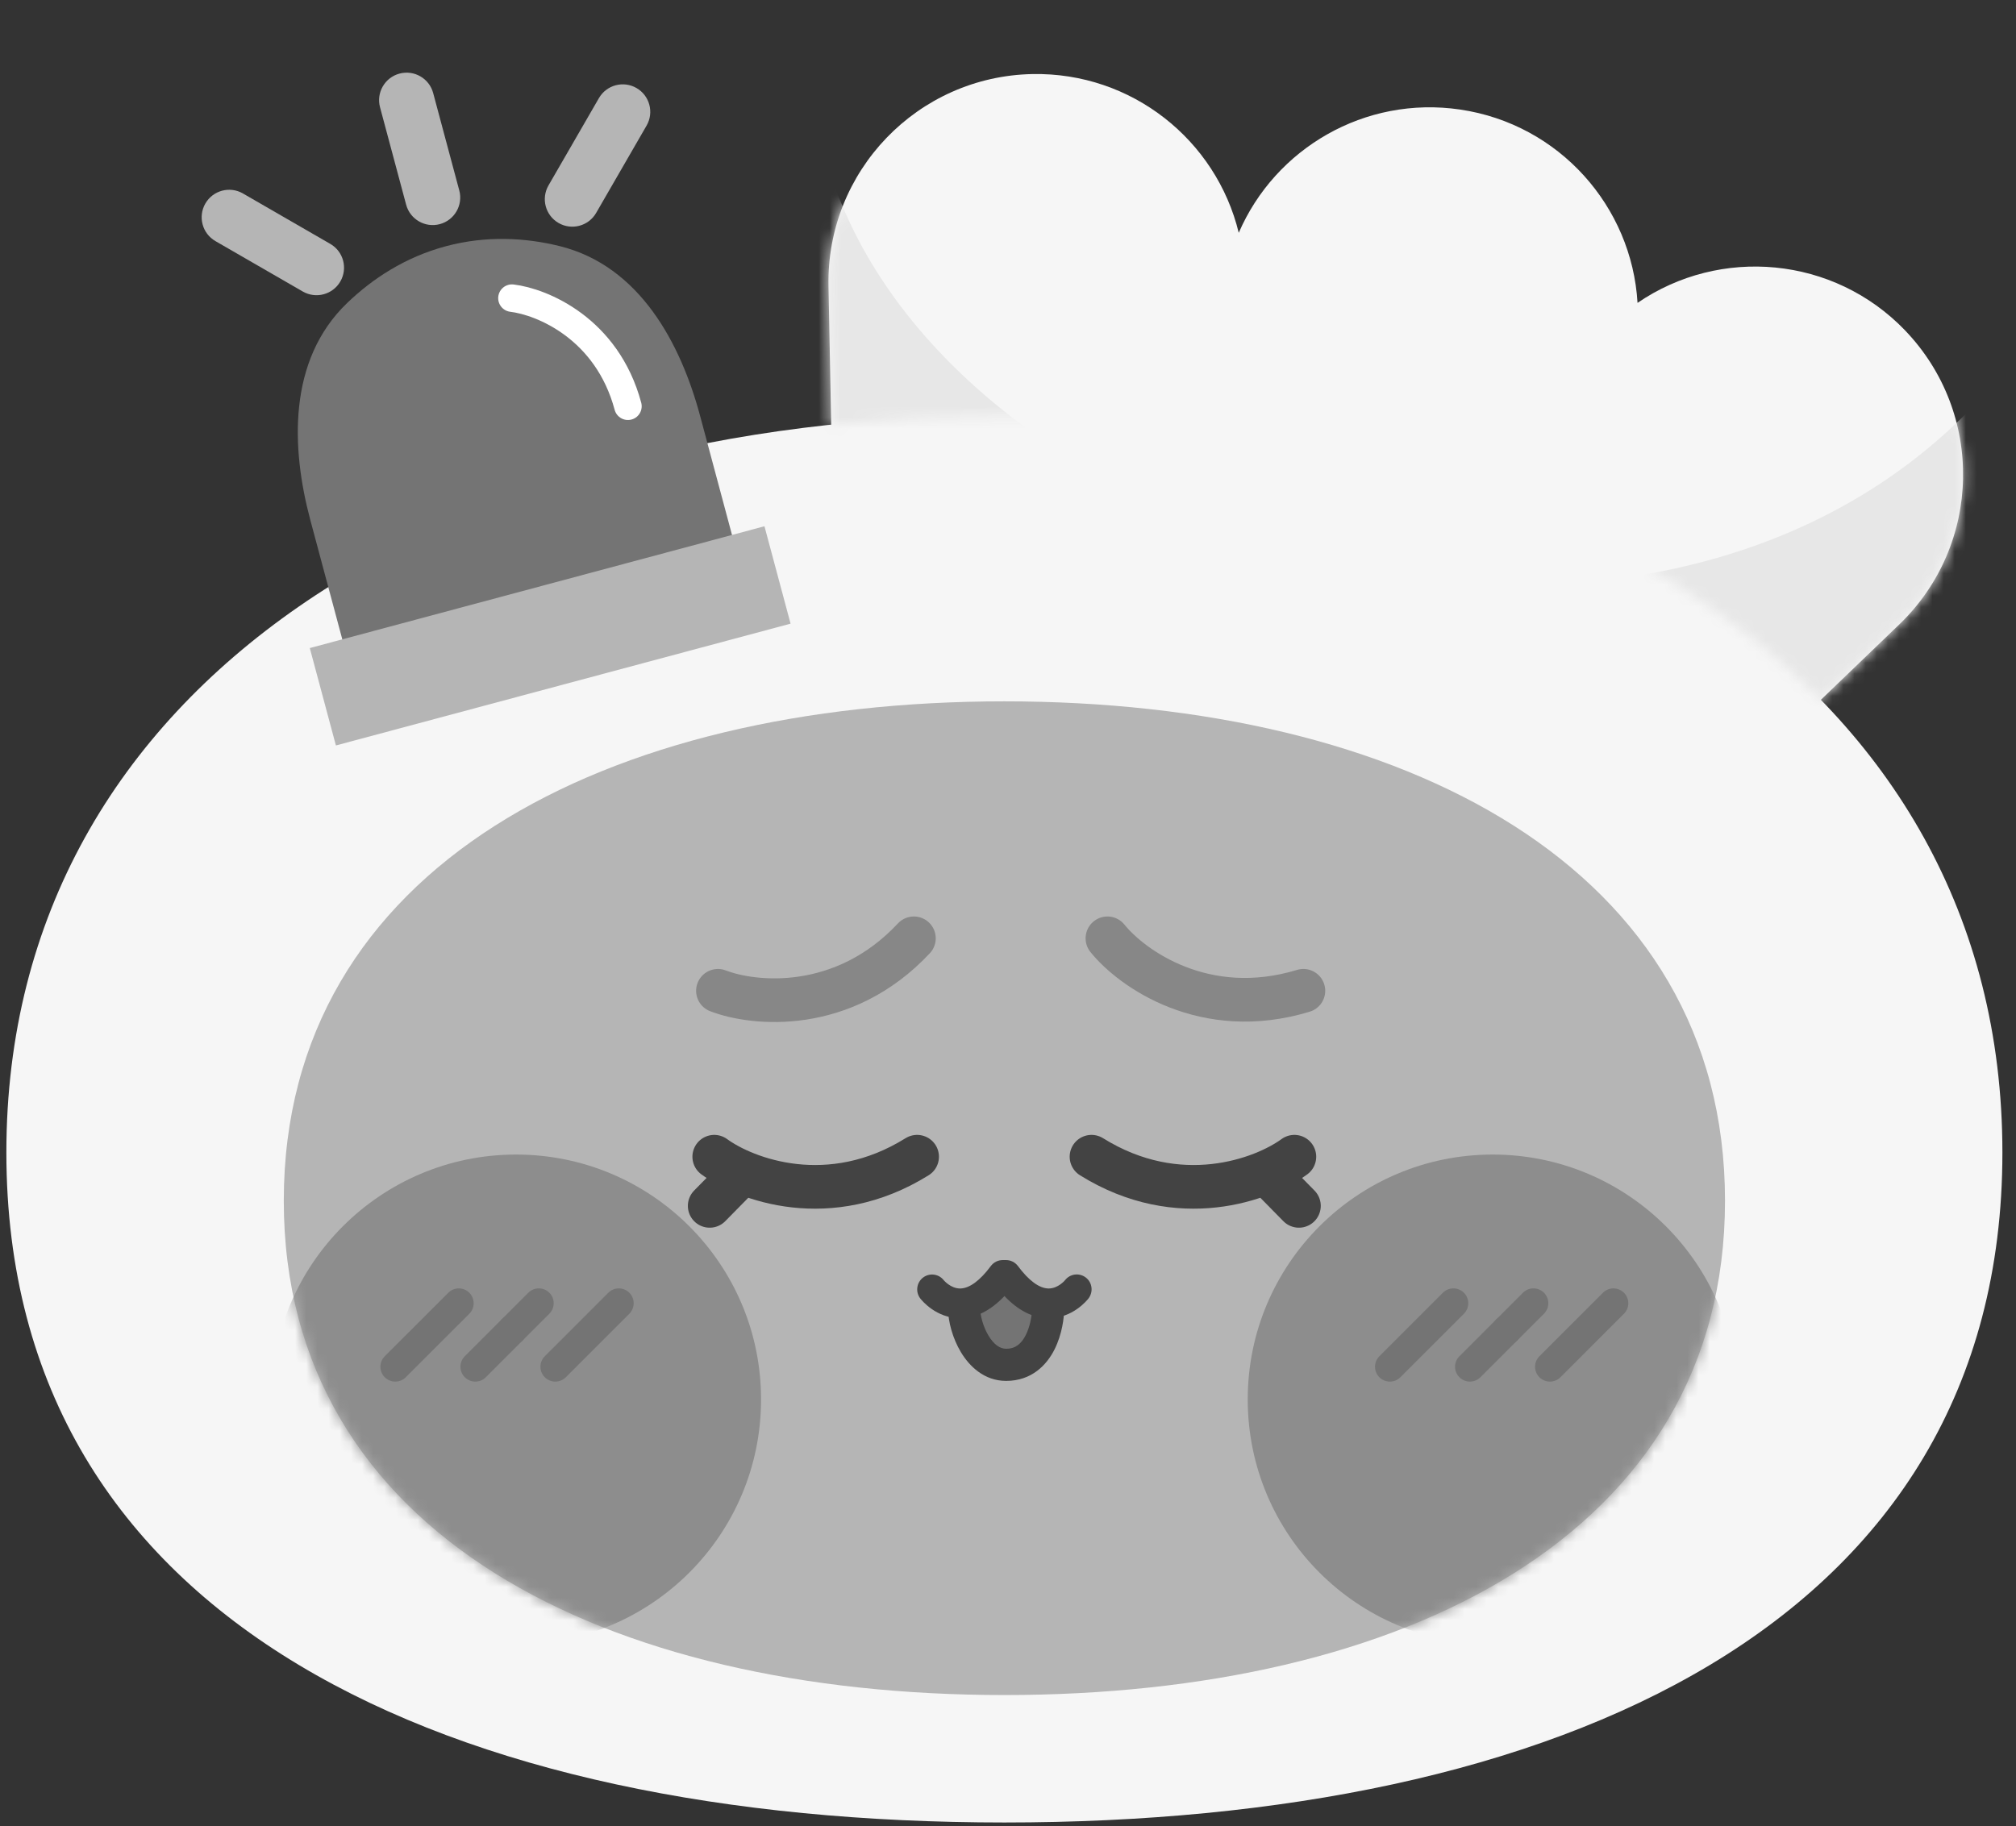 <svg width="181" height="164" viewBox="0 0 181 164" fill="none" xmlns="http://www.w3.org/2000/svg">
<rect x="0" y="0" width="181" height="164" fill="#333333" stroke="none"/>
<path d="M171.041 29.67C164.616 22.989 154.423 22.125 147.021 27.201C146.511 18.551 140.001 11.15 131.089 9.837C122.531 8.58 114.484 13.331 111.217 20.908C109.196 12.584 101.624 6.485 92.696 6.651C82.379 6.853 74.18 15.38 74.383 25.696L74.855 49.694C75.055 59.884 83.38 68.008 93.528 68.008C93.654 68.008 93.779 68.008 93.905 68.006C99.79 67.891 104.984 65.062 108.326 60.738C111.009 65.844 116.008 69.644 122.15 70.549C123.073 70.685 123.989 70.749 124.894 70.749C125.105 70.749 125.315 70.741 125.526 70.736C125.919 71.24 126.343 71.729 126.794 72.199C130.462 76.015 135.359 77.934 140.265 77.934C145.171 77.934 149.589 76.202 153.211 72.719L170.515 56.084C177.954 48.934 178.186 37.105 171.035 29.667L171.041 29.67Z" fill="#F6F6F6"/>
<path d="M179.779 103.498C179.779 145.979 139.662 163.671 90.176 163.671C40.69 163.671 0.572 145.979 0.572 103.498C0.572 61.017 40.69 37.325 90.176 37.325C139.662 37.325 179.779 61.017 179.779 103.498Z" fill="#F6F6F6"/>
<mask id="mask0_1430_17308" style="mask-type:luminance" maskUnits="userSpaceOnUse" x="74" y="6" width="103" height="57">
<path d="M163.479 62.852L170.52 56.084C177.959 48.934 178.191 37.105 171.041 29.667C164.616 22.987 154.423 22.122 147.021 27.198C146.511 18.548 140.001 11.148 131.089 9.835C122.531 8.577 114.484 13.328 111.217 20.905C109.196 12.584 101.624 6.485 92.696 6.651C82.379 6.853 74.18 15.38 74.383 25.696L74.628 38.138C79.678 37.599 84.872 37.327 90.176 37.327C120.476 37.327 147.264 46.212 163.479 62.852Z" fill="white"/>
</mask>
<g mask="url(#mask0_1430_17308)">
<path d="M73.469 11.408C80.705 48.469 146.668 68.886 177.515 36.114L182.109 73.799L53.613 55.987L73.469 11.408Z" fill="#E7E7E7"/>
</g>
<path d="M154.874 107.839C154.874 137.842 125.908 152.225 90.176 152.225C54.444 152.225 25.479 137.842 25.479 107.839C25.479 77.835 54.444 62.985 90.176 62.985C125.908 62.985 154.874 77.832 154.874 107.839Z" fill="#B5B5B5"/>
<mask id="mask1_1430_17308" style="mask-type:luminance" maskUnits="userSpaceOnUse" x="25" y="62" width="130" height="91">
<path d="M154.874 107.839C154.874 137.842 125.908 152.225 90.176 152.225C54.444 152.225 25.479 137.842 25.479 107.839C25.479 77.835 54.444 62.985 90.176 62.985C125.908 62.985 154.874 77.832 154.874 107.839Z" fill="white"/>
</mask>
<g mask="url(#mask1_1430_17308)">
<path d="M46.336 147.67C58.483 147.67 68.329 137.824 68.329 125.678C68.329 113.532 58.483 103.686 46.336 103.686C34.189 103.686 24.342 113.532 24.342 125.678C24.342 137.824 34.189 147.67 46.336 147.67Z" fill="#8D8D8D"/>
<path d="M134.017 147.67C146.164 147.67 156.011 137.824 156.011 125.678C156.011 113.532 146.164 103.686 134.017 103.686C121.87 103.686 112.023 113.532 112.023 125.678C112.023 137.824 121.87 147.67 134.017 147.67Z" fill="#8D8D8D"/>
</g>
<path d="M124.786 124.076C124.445 124.076 124.103 123.945 123.842 123.686C123.321 123.166 123.321 122.32 123.842 121.799L129.546 116.096C130.066 115.575 130.912 115.575 131.433 116.096C131.953 116.616 131.953 117.462 131.433 117.983L125.729 123.686C125.467 123.948 125.125 124.076 124.784 124.076H124.786Z" fill="#747474"/>
<path d="M131.972 124.076C131.63 124.076 131.289 123.945 131.027 123.686C130.507 123.166 130.507 122.32 131.027 121.799L134.334 118.492C134.855 117.972 135.701 117.972 136.221 118.492C136.742 119.013 136.742 119.859 136.221 120.379L132.914 123.686C132.653 123.948 132.311 124.076 131.969 124.076H131.972Z" fill="#747474"/>
<path d="M135.279 120.77C134.937 120.77 134.595 120.639 134.334 120.38C133.813 119.86 133.813 119.014 134.334 118.493L136.733 116.094C137.254 115.574 138.1 115.574 138.62 116.094C139.141 116.614 139.141 117.46 138.62 117.981L136.221 120.38C135.959 120.642 135.618 120.77 135.276 120.77H135.279Z" fill="#747474"/>
<path d="M139.156 124.076C138.814 124.076 138.472 123.945 138.211 123.686C137.69 123.166 137.69 122.32 138.211 121.799L143.915 116.096C144.435 115.575 145.281 115.575 145.802 116.096C146.322 116.616 146.322 117.462 145.802 117.983L140.098 123.686C139.836 123.948 139.495 124.076 139.153 124.076H139.156Z" fill="#747474"/>
<path d="M35.489 124.076C35.148 124.076 34.806 123.945 34.545 123.686C34.024 123.166 34.024 122.32 34.545 121.799L40.249 116.096C40.769 115.575 41.615 115.575 42.136 116.096C42.656 116.616 42.656 117.462 42.136 117.983L36.432 123.686C36.17 123.948 35.828 124.076 35.487 124.076H35.489Z" fill="#747474"/>
<path d="M42.675 124.076C42.333 124.076 41.992 123.945 41.73 123.686C41.21 123.166 41.21 122.32 41.73 121.799L45.037 118.492C45.558 117.972 46.404 117.972 46.924 118.492C47.445 119.013 47.445 119.859 46.924 120.379L43.617 123.686C43.356 123.948 43.014 124.076 42.672 124.076H42.675Z" fill="#747474"/>
<path d="M45.98 120.77C45.638 120.77 45.297 120.639 45.035 120.38C44.514 119.86 44.514 119.014 45.035 118.493L47.434 116.094C47.955 115.574 48.801 115.574 49.322 116.094C49.842 116.614 49.842 117.46 49.322 117.981L46.922 120.38C46.66 120.642 46.319 120.77 45.977 120.77H45.98Z" fill="#747474"/>
<path d="M49.857 124.076C49.515 124.076 49.173 123.945 48.912 123.686C48.391 123.166 48.391 122.32 48.912 121.799L54.616 116.096C55.136 115.575 55.982 115.575 56.503 116.096C57.023 116.616 57.023 117.462 56.503 117.983L50.799 123.686C50.537 123.948 50.196 124.076 49.854 124.076H49.857Z" fill="#747474"/>
<path opacity="0.4" d="M99.428 84.267C101.598 86.962 108.154 91.677 117.02 88.98" stroke="#434343" stroke-width="3.921" stroke-linecap="round"/>
<path opacity="0.4" d="M64.459 88.98C67.686 90.229 75.722 91.034 82.051 84.267" stroke="#434343" stroke-width="3.921" stroke-linecap="round"/>
<path d="M66.465 105.501L63.718 108.294" stroke="#434343" stroke-width="3.921" stroke-linecap="round"/>
<path d="M64.127 103.881C66.921 105.923 74.474 108.781 82.34 103.881" stroke="#434343" stroke-width="3.921" stroke-linecap="round"/>
<path d="M113.873 105.501L116.62 108.294" stroke="#434343" stroke-width="3.921" stroke-linecap="round"/>
<path d="M116.211 103.881C113.417 105.923 105.864 108.781 97.998 103.881" stroke="#434343" stroke-width="3.921" stroke-linecap="round"/>
<path d="M88.449 121.942L86.566 117.549L90.96 115.038L94.098 117.549L91.588 121.942H88.449Z" fill="#747474"/>
<path d="M94.168 118.383C94.152 118.383 94.139 118.383 94.123 118.383C92.748 118.369 91.427 117.702 90.181 116.394C88.934 117.702 87.613 118.369 86.238 118.383C86.225 118.383 86.209 118.383 86.193 118.383C84.06 118.383 82.768 116.795 82.627 116.613C82.176 116.031 82.283 115.193 82.865 114.74C83.444 114.291 84.276 114.393 84.728 114.967C84.757 115.001 85.363 115.714 86.196 115.714C86.206 115.714 86.217 115.714 86.228 115.714C87.05 115.695 87.992 114.999 88.956 113.701C89.206 113.363 89.604 113.162 90.026 113.162H90.325C90.746 113.162 91.144 113.363 91.395 113.701C92.359 114.999 93.301 115.695 94.123 115.714C94.134 115.714 94.144 115.714 94.155 115.714C95.004 115.714 95.618 114.975 95.623 114.967C96.074 114.385 96.91 114.283 97.492 114.734C98.073 115.185 98.175 116.029 97.724 116.613C97.582 116.795 96.29 118.383 94.158 118.383H94.168Z" fill="#434343"/>
<path fill-rule="evenodd" clip-rule="evenodd" d="M86.567 116.105C87.364 116.105 88.01 116.751 88.01 117.548C88.01 118.108 88.245 119.108 88.746 119.944C89.25 120.784 89.804 121.126 90.332 121.126C91.172 121.126 91.703 120.681 92.101 119.884C92.525 119.037 92.655 118.017 92.655 117.548C92.655 116.751 93.301 116.105 94.098 116.105C94.896 116.105 95.542 116.751 95.542 117.548C95.542 118.335 95.358 119.825 94.683 121.175C93.984 122.575 92.631 124.013 90.332 124.013C88.35 124.013 87.021 122.681 86.27 121.429C85.516 120.173 85.123 118.663 85.123 117.548C85.123 116.751 85.769 116.105 86.567 116.105Z" fill="#434343"/>
<path fill-rule="evenodd" clip-rule="evenodd" d="M48.618 54.189L32.581 58.486L31.123 58.876L30.733 57.419L27.866 46.719C26.139 40.273 25.81 32.361 31.168 27.211C33.43 25.037 36.367 23.095 40.024 22.115C43.681 21.135 47.195 21.349 50.241 22.1C57.456 23.882 61.127 30.897 62.855 37.344L65.722 48.043L66.112 49.501L64.654 49.892L48.618 54.189Z" fill="#747474"/>
<rect x="27.814" y="58.199" width="42.261" height="9.056" transform="rotate(-15 27.814 58.199)" fill="#B5B5B5"/>
<path fill-rule="evenodd" clip-rule="evenodd" d="M35.866 6.61C37.184 6.257 38.538 7.038 38.891 8.356L41.235 17.103C41.588 18.421 40.806 19.775 39.488 20.128C38.171 20.481 36.817 19.699 36.464 18.382L34.12 9.634C33.767 8.317 34.548 6.963 35.866 6.61Z" fill="#B5B5B5"/>
<path fill-rule="evenodd" clip-rule="evenodd" d="M57.147 7.906C58.328 8.588 58.733 10.098 58.051 11.28L53.523 19.122C52.841 20.303 51.33 20.708 50.149 20.026C48.968 19.344 48.563 17.834 49.245 16.652L53.773 8.81C54.455 7.629 55.965 7.224 57.147 7.906Z" fill="#B5B5B5"/>
<path fill-rule="evenodd" clip-rule="evenodd" d="M18.437 18.278C17.755 19.46 18.16 20.97 19.341 21.652L27.184 26.18C28.365 26.862 29.875 26.457 30.557 25.276C31.239 24.095 30.835 22.584 29.653 21.902L21.811 17.374C20.63 16.692 19.119 17.097 18.437 18.278Z" fill="#B5B5B5"/>
<path d="M45.963 26.774C48.653 27.095 54.502 29.486 56.377 36.484" stroke="white" stroke-width="2.47" stroke-linecap="round"/>
</svg>
